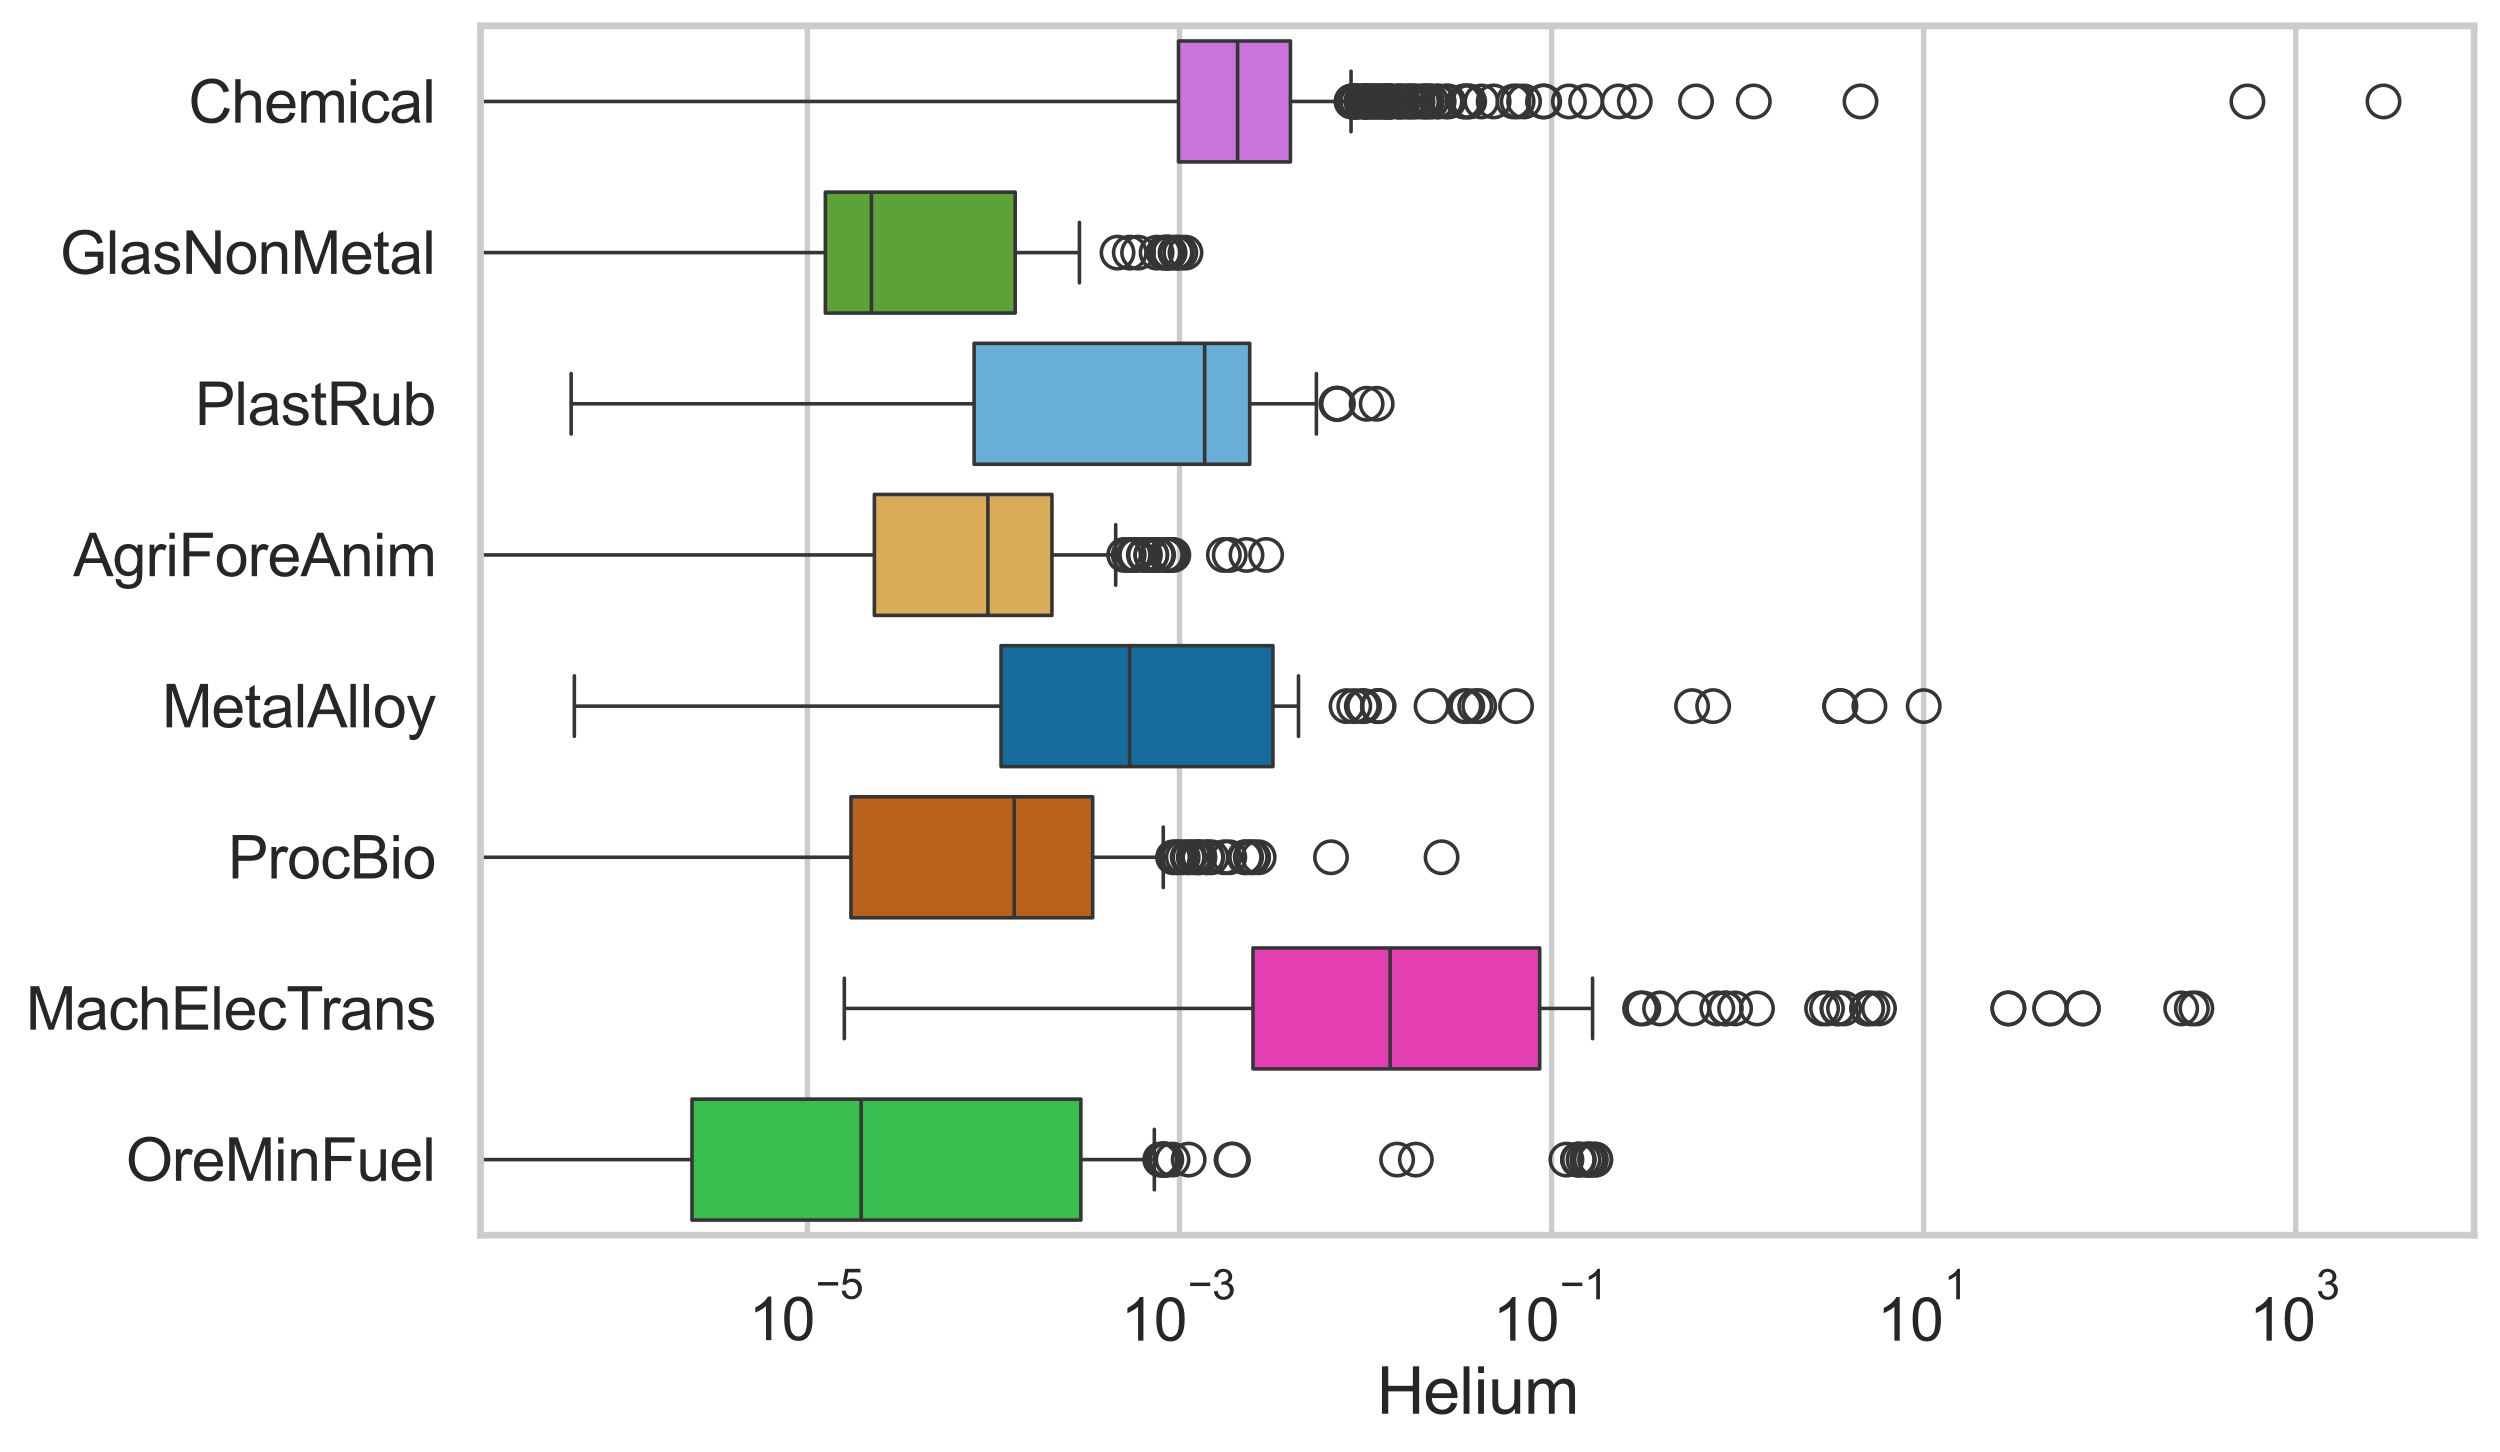 <?xml version="1.0" encoding="utf-8" standalone="no"?>
<!DOCTYPE svg PUBLIC "-//W3C//DTD SVG 1.1//EN"
  "http://www.w3.org/Graphics/SVG/1.1/DTD/svg11.dtd">
<svg xmlns:xlink="http://www.w3.org/1999/xlink" width="695.577pt" height="404.121pt" viewBox="0 0 695.577 404.121" xmlns="http://www.w3.org/2000/svg" version="1.1">
 <defs>
  <style type="text/css">*{stroke-linejoin: round; stroke-linecap: butt}</style>
 </defs>
 <g id="figure_1">
  <g id="patch_1">
   <path d="M 0 404.121 
L 695.577 404.121 
L 695.577 0 
L 0 0 
z
" style="fill: #ffffff"/>
  </g>
  <g id="axes_1">
   <g id="patch_2">
    <path d="M 133.697 343.665 
L 688.377 343.665 
L 688.377 7.2 
L 133.697 7.2 
z
" style="fill: #ffffff"/>
   </g>
   <g id="matplotlib.axis_1">
    <g id="xtick_1">
     <g id="line2d_1">
      <path d="M 224.651 343.665 
L 224.651 7.2 
" clip-path="url(#pe56155f13f)" style="fill: none; stroke: #cccccc; stroke-width: 1.5; stroke-linecap: round"/>
     </g>
     <g id="text_1">
      <!-- $\mathdefault{10^{-5}}$ -->
      <g style="fill: #262626" transform="translate(208.316 373.015) scale(0.165 -0.165)">
       <defs>
        <path id="ArialMT-31" d="M 2384 0 
L 1822 0 
L 1822 3584 
Q 1619 3391 1289 3197 
Q 959 3003 697 2906 
L 697 3450 
Q 1169 3672 1522 3987 
Q 1875 4303 2022 4600 
L 2384 4600 
L 2384 0 
z
" transform="scale(0.016)"/>
        <path id="ArialMT-30" d="M 266 2259 
Q 266 3072 433 3567 
Q 600 4063 929 4331 
Q 1259 4600 1759 4600 
Q 2128 4600 2406 4451 
Q 2684 4303 2865 4023 
Q 3047 3744 3150 3342 
Q 3253 2941 3253 2259 
Q 3253 1453 3087 958 
Q 2922 463 2592 192 
Q 2263 -78 1759 -78 
Q 1097 -78 719 397 
Q 266 969 266 2259 
z
M 844 2259 
Q 844 1131 1108 757 
Q 1372 384 1759 384 
Q 2147 384 2411 759 
Q 2675 1134 2675 2259 
Q 2675 3391 2411 3762 
Q 2147 4134 1753 4134 
Q 1366 4134 1134 3806 
Q 844 3388 844 2259 
z
" transform="scale(0.016)"/>
        <path id="ArialMT-2212" d="M 3381 1997 
L 356 1997 
L 356 2522 
L 3381 2522 
L 3381 1997 
z
" transform="scale(0.016)"/>
        <path id="ArialMT-35" d="M 266 1200 
L 856 1250 
Q 922 819 1161 601 
Q 1400 384 1738 384 
Q 2144 384 2425 690 
Q 2706 997 2706 1503 
Q 2706 1984 2436 2262 
Q 2166 2541 1728 2541 
Q 1456 2541 1237 2417 
Q 1019 2294 894 2097 
L 366 2166 
L 809 4519 
L 3088 4519 
L 3088 3981 
L 1259 3981 
L 1013 2750 
Q 1425 3038 1878 3038 
Q 2478 3038 2890 2622 
Q 3303 2206 3303 1553 
Q 3303 931 2941 478 
Q 2500 -78 1738 -78 
Q 1113 -78 717 272 
Q 322 622 266 1200 
z
" transform="scale(0.016)"/>
       </defs>
       <use xlink:href="#ArialMT-31" transform="translate(0 0.88)"/>
       <use xlink:href="#ArialMT-30" transform="translate(55.615 0.88)"/>
       <use xlink:href="#ArialMT-2212" transform="translate(112.973 70.573) scale(0.7)"/>
       <use xlink:href="#ArialMT-35" transform="translate(153.852 70.573) scale(0.7)"/>
      </g>
     </g>
    </g>
    <g id="xtick_2">
     <g id="line2d_2">
      <path d="M 328.175 343.665 
L 328.175 7.2 
" clip-path="url(#pe56155f13f)" style="fill: none; stroke: #cccccc; stroke-width: 1.5; stroke-linecap: round"/>
     </g>
     <g id="text_2">
      <!-- $\mathdefault{10^{-3}}$ -->
      <g style="fill: #262626" transform="translate(311.84 373.18) scale(0.165 -0.165)">
       <defs>
        <path id="ArialMT-33" d="M 269 1209 
L 831 1284 
Q 928 806 1161 595 
Q 1394 384 1728 384 
Q 2125 384 2398 659 
Q 2672 934 2672 1341 
Q 2672 1728 2419 1979 
Q 2166 2231 1775 2231 
Q 1616 2231 1378 2169 
L 1441 2663 
Q 1497 2656 1531 2656 
Q 1891 2656 2178 2843 
Q 2466 3031 2466 3422 
Q 2466 3731 2256 3934 
Q 2047 4138 1716 4138 
Q 1388 4138 1169 3931 
Q 950 3725 888 3313 
L 325 3413 
Q 428 3978 793 4289 
Q 1159 4600 1703 4600 
Q 2078 4600 2393 4439 
Q 2709 4278 2876 4000 
Q 3044 3722 3044 3409 
Q 3044 3113 2884 2869 
Q 2725 2625 2413 2481 
Q 2819 2388 3044 2092 
Q 3269 1797 3269 1353 
Q 3269 753 2831 336 
Q 2394 -81 1725 -81 
Q 1122 -81 723 278 
Q 325 638 269 1209 
z
" transform="scale(0.016)"/>
       </defs>
       <use xlink:href="#ArialMT-31" transform="translate(0 0.994)"/>
       <use xlink:href="#ArialMT-30" transform="translate(55.615 0.994)"/>
       <use xlink:href="#ArialMT-2212" transform="translate(112.973 70.688) scale(0.7)"/>
       <use xlink:href="#ArialMT-33" transform="translate(153.852 70.688) scale(0.7)"/>
      </g>
     </g>
    </g>
    <g id="xtick_3">
     <g id="line2d_3">
      <path d="M 431.699 343.665 
L 431.699 7.2 
" clip-path="url(#pe56155f13f)" style="fill: none; stroke: #cccccc; stroke-width: 1.5; stroke-linecap: round"/>
     </g>
     <g id="text_3">
      <!-- $\mathdefault{10^{-1}}$ -->
      <g style="fill: #262626" transform="translate(415.364 373.18) scale(0.165 -0.165)">
       <use xlink:href="#ArialMT-31" transform="translate(0 0.994)"/>
       <use xlink:href="#ArialMT-30" transform="translate(55.615 0.994)"/>
       <use xlink:href="#ArialMT-2212" transform="translate(112.973 70.688) scale(0.7)"/>
       <use xlink:href="#ArialMT-31" transform="translate(153.852 70.688) scale(0.7)"/>
      </g>
     </g>
    </g>
    <g id="xtick_4">
     <g id="line2d_4">
      <path d="M 535.223 343.665 
L 535.223 7.2 
" clip-path="url(#pe56155f13f)" style="fill: none; stroke: #cccccc; stroke-width: 1.5; stroke-linecap: round"/>
     </g>
     <g id="text_4">
      <!-- $\mathdefault{10^{1}}$ -->
      <g style="fill: #262626" transform="translate(522.271 373.18) scale(0.165 -0.165)">
       <use xlink:href="#ArialMT-31" transform="translate(0 0.994)"/>
       <use xlink:href="#ArialMT-30" transform="translate(55.615 0.994)"/>
       <use xlink:href="#ArialMT-31" transform="translate(112.973 70.688) scale(0.7)"/>
      </g>
     </g>
    </g>
    <g id="xtick_5">
     <g id="line2d_5">
      <path d="M 638.747 343.665 
L 638.747 7.2 
" clip-path="url(#pe56155f13f)" style="fill: none; stroke: #cccccc; stroke-width: 1.5; stroke-linecap: round"/>
     </g>
     <g id="text_5">
      <!-- $\mathdefault{10^{3}}$ -->
      <g style="fill: #262626" transform="translate(625.795 373.18) scale(0.165 -0.165)">
       <use xlink:href="#ArialMT-31" transform="translate(0 0.994)"/>
       <use xlink:href="#ArialMT-30" transform="translate(55.615 0.994)"/>
       <use xlink:href="#ArialMT-33" transform="translate(112.973 70.688) scale(0.7)"/>
      </g>
     </g>
    </g>
    <g id="text_6">
     <!-- Helium -->
     <g style="fill: #262626" transform="translate(383.031 393.344) scale(0.18 -0.18)">
      <defs>
       <path id="ArialMT-48" d="M 513 0 
L 513 4581 
L 1119 4581 
L 1119 2700 
L 3500 2700 
L 3500 4581 
L 4106 4581 
L 4106 0 
L 3500 0 
L 3500 2159 
L 1119 2159 
L 1119 0 
L 513 0 
z
" transform="scale(0.016)"/>
       <path id="ArialMT-65" d="M 2694 1069 
L 3275 997 
Q 3138 488 2766 206 
Q 2394 -75 1816 -75 
Q 1088 -75 661 373 
Q 234 822 234 1631 
Q 234 2469 665 2931 
Q 1097 3394 1784 3394 
Q 2450 3394 2872 2941 
Q 3294 2488 3294 1666 
Q 3294 1616 3291 1516 
L 816 1516 
Q 847 969 1125 678 
Q 1403 388 1819 388 
Q 2128 388 2347 550 
Q 2566 713 2694 1069 
z
M 847 1978 
L 2700 1978 
Q 2663 2397 2488 2606 
Q 2219 2931 1791 2931 
Q 1403 2931 1139 2672 
Q 875 2413 847 1978 
z
" transform="scale(0.016)"/>
       <path id="ArialMT-6c" d="M 409 0 
L 409 4581 
L 972 4581 
L 972 0 
L 409 0 
z
" transform="scale(0.016)"/>
       <path id="ArialMT-69" d="M 425 3934 
L 425 4581 
L 988 4581 
L 988 3934 
L 425 3934 
z
M 425 0 
L 425 3319 
L 988 3319 
L 988 0 
L 425 0 
z
" transform="scale(0.016)"/>
       <path id="ArialMT-75" d="M 2597 0 
L 2597 488 
Q 2209 -75 1544 -75 
Q 1250 -75 995 37 
Q 741 150 617 320 
Q 494 491 444 738 
Q 409 903 409 1263 
L 409 3319 
L 972 3319 
L 972 1478 
Q 972 1038 1006 884 
Q 1059 663 1231 536 
Q 1403 409 1656 409 
Q 1909 409 2131 539 
Q 2353 669 2445 892 
Q 2538 1116 2538 1541 
L 2538 3319 
L 3100 3319 
L 3100 0 
L 2597 0 
z
" transform="scale(0.016)"/>
       <path id="ArialMT-6d" d="M 422 0 
L 422 3319 
L 925 3319 
L 925 2853 
Q 1081 3097 1340 3245 
Q 1600 3394 1931 3394 
Q 2300 3394 2536 3241 
Q 2772 3088 2869 2813 
Q 3263 3394 3894 3394 
Q 4388 3394 4653 3120 
Q 4919 2847 4919 2278 
L 4919 0 
L 4359 0 
L 4359 2091 
Q 4359 2428 4304 2576 
Q 4250 2725 4106 2815 
Q 3963 2906 3769 2906 
Q 3419 2906 3187 2673 
Q 2956 2441 2956 1928 
L 2956 0 
L 2394 0 
L 2394 2156 
Q 2394 2531 2256 2718 
Q 2119 2906 1806 2906 
Q 1569 2906 1367 2781 
Q 1166 2656 1075 2415 
Q 984 2175 984 1722 
L 984 0 
L 422 0 
z
" transform="scale(0.016)"/>
      </defs>
      <use xlink:href="#ArialMT-48"/>
      <use xlink:href="#ArialMT-65" transform="translate(72.217 0)"/>
      <use xlink:href="#ArialMT-6c" transform="translate(127.832 0)"/>
      <use xlink:href="#ArialMT-69" transform="translate(150.049 0)"/>
      <use xlink:href="#ArialMT-75" transform="translate(172.266 0)"/>
      <use xlink:href="#ArialMT-6d" transform="translate(227.881 0)"/>
     </g>
    </g>
   </g>
   <g id="matplotlib.axis_2">
    <g id="ytick_1">
     <g id="text_7">
      <!-- Chemical -->
      <g style="fill: #262626" transform="translate(52.428 34.134) scale(0.165 -0.165)">
       <defs>
        <path id="ArialMT-43" d="M 3763 1606 
L 4369 1453 
Q 4178 706 3683 314 
Q 3188 -78 2472 -78 
Q 1731 -78 1267 223 
Q 803 525 561 1097 
Q 319 1669 319 2325 
Q 319 3041 592 3573 
Q 866 4106 1370 4382 
Q 1875 4659 2481 4659 
Q 3169 4659 3637 4309 
Q 4106 3959 4291 3325 
L 3694 3184 
Q 3534 3684 3231 3912 
Q 2928 4141 2469 4141 
Q 1941 4141 1586 3887 
Q 1231 3634 1087 3207 
Q 944 2781 944 2328 
Q 944 1744 1114 1308 
Q 1284 872 1643 656 
Q 2003 441 2422 441 
Q 2931 441 3284 734 
Q 3638 1028 3763 1606 
z
" transform="scale(0.016)"/>
        <path id="ArialMT-68" d="M 422 0 
L 422 4581 
L 984 4581 
L 984 2938 
Q 1378 3394 1978 3394 
Q 2347 3394 2619 3248 
Q 2891 3103 3008 2847 
Q 3125 2591 3125 2103 
L 3125 0 
L 2563 0 
L 2563 2103 
Q 2563 2525 2380 2717 
Q 2197 2909 1863 2909 
Q 1613 2909 1392 2779 
Q 1172 2650 1078 2428 
Q 984 2206 984 1816 
L 984 0 
L 422 0 
z
" transform="scale(0.016)"/>
        <path id="ArialMT-63" d="M 2588 1216 
L 3141 1144 
Q 3050 572 2676 248 
Q 2303 -75 1759 -75 
Q 1078 -75 664 370 
Q 250 816 250 1647 
Q 250 2184 428 2587 
Q 606 2991 970 3192 
Q 1334 3394 1763 3394 
Q 2303 3394 2647 3120 
Q 2991 2847 3088 2344 
L 2541 2259 
Q 2463 2594 2264 2762 
Q 2066 2931 1784 2931 
Q 1359 2931 1093 2626 
Q 828 2322 828 1663 
Q 828 994 1084 691 
Q 1341 388 1753 388 
Q 2084 388 2306 591 
Q 2528 794 2588 1216 
z
" transform="scale(0.016)"/>
        <path id="ArialMT-61" d="M 2588 409 
Q 2275 144 1986 34 
Q 1697 -75 1366 -75 
Q 819 -75 525 192 
Q 231 459 231 875 
Q 231 1119 342 1320 
Q 453 1522 633 1644 
Q 813 1766 1038 1828 
Q 1203 1872 1538 1913 
Q 2219 1994 2541 2106 
Q 2544 2222 2544 2253 
Q 2544 2597 2384 2738 
Q 2169 2928 1744 2928 
Q 1347 2928 1158 2789 
Q 969 2650 878 2297 
L 328 2372 
Q 403 2725 575 2942 
Q 747 3159 1072 3276 
Q 1397 3394 1825 3394 
Q 2250 3394 2515 3294 
Q 2781 3194 2906 3042 
Q 3031 2891 3081 2659 
Q 3109 2516 3109 2141 
L 3109 1391 
Q 3109 606 3145 398 
Q 3181 191 3288 0 
L 2700 0 
Q 2613 175 2588 409 
z
M 2541 1666 
Q 2234 1541 1622 1453 
Q 1275 1403 1131 1340 
Q 988 1278 909 1158 
Q 831 1038 831 891 
Q 831 666 1001 516 
Q 1172 366 1500 366 
Q 1825 366 2078 508 
Q 2331 650 2450 897 
Q 2541 1088 2541 1459 
L 2541 1666 
z
" transform="scale(0.016)"/>
       </defs>
       <use xlink:href="#ArialMT-43"/>
       <use xlink:href="#ArialMT-68" transform="translate(72.217 0)"/>
       <use xlink:href="#ArialMT-65" transform="translate(127.832 0)"/>
       <use xlink:href="#ArialMT-6d" transform="translate(183.447 0)"/>
       <use xlink:href="#ArialMT-69" transform="translate(266.748 0)"/>
       <use xlink:href="#ArialMT-63" transform="translate(288.965 0)"/>
       <use xlink:href="#ArialMT-61" transform="translate(338.965 0)"/>
       <use xlink:href="#ArialMT-6c" transform="translate(394.58 0)"/>
      </g>
     </g>
    </g>
    <g id="ytick_2">
     <g id="text_8">
      <!-- GlasNonMetal -->
      <g style="fill: #262626" transform="translate(16.659 76.192) scale(0.165 -0.165)">
       <defs>
        <path id="ArialMT-47" d="M 2638 1797 
L 2638 2334 
L 4578 2338 
L 4578 638 
Q 4131 281 3656 101 
Q 3181 -78 2681 -78 
Q 2006 -78 1454 211 
Q 903 500 622 1047 
Q 341 1594 341 2269 
Q 341 2938 620 3517 
Q 900 4097 1425 4378 
Q 1950 4659 2634 4659 
Q 3131 4659 3532 4498 
Q 3934 4338 4162 4050 
Q 4391 3763 4509 3300 
L 3963 3150 
Q 3859 3500 3706 3700 
Q 3553 3900 3268 4020 
Q 2984 4141 2638 4141 
Q 2222 4141 1919 4014 
Q 1616 3888 1430 3681 
Q 1244 3475 1141 3228 
Q 966 2803 966 2306 
Q 966 1694 1177 1281 
Q 1388 869 1791 669 
Q 2194 469 2647 469 
Q 3041 469 3416 620 
Q 3791 772 3984 944 
L 3984 1797 
L 2638 1797 
z
" transform="scale(0.016)"/>
        <path id="ArialMT-73" d="M 197 991 
L 753 1078 
Q 800 744 1014 566 
Q 1228 388 1613 388 
Q 2000 388 2187 545 
Q 2375 703 2375 916 
Q 2375 1106 2209 1216 
Q 2094 1291 1634 1406 
Q 1016 1563 777 1677 
Q 538 1791 414 1992 
Q 291 2194 291 2438 
Q 291 2659 392 2848 
Q 494 3038 669 3163 
Q 800 3259 1026 3326 
Q 1253 3394 1513 3394 
Q 1903 3394 2198 3281 
Q 2494 3169 2634 2976 
Q 2775 2784 2828 2463 
L 2278 2388 
Q 2241 2644 2061 2787 
Q 1881 2931 1553 2931 
Q 1166 2931 1000 2803 
Q 834 2675 834 2503 
Q 834 2394 903 2306 
Q 972 2216 1119 2156 
Q 1203 2125 1616 2013 
Q 2213 1853 2448 1751 
Q 2684 1650 2818 1456 
Q 2953 1263 2953 975 
Q 2953 694 2789 445 
Q 2625 197 2315 61 
Q 2006 -75 1616 -75 
Q 969 -75 630 194 
Q 291 463 197 991 
z
" transform="scale(0.016)"/>
        <path id="ArialMT-4e" d="M 488 0 
L 488 4581 
L 1109 4581 
L 3516 984 
L 3516 4581 
L 4097 4581 
L 4097 0 
L 3475 0 
L 1069 3600 
L 1069 0 
L 488 0 
z
" transform="scale(0.016)"/>
        <path id="ArialMT-6f" d="M 213 1659 
Q 213 2581 725 3025 
Q 1153 3394 1769 3394 
Q 2453 3394 2887 2945 
Q 3322 2497 3322 1706 
Q 3322 1066 3130 698 
Q 2938 331 2570 128 
Q 2203 -75 1769 -75 
Q 1072 -75 642 372 
Q 213 819 213 1659 
z
M 791 1659 
Q 791 1022 1069 705 
Q 1347 388 1769 388 
Q 2188 388 2466 706 
Q 2744 1025 2744 1678 
Q 2744 2294 2464 2611 
Q 2184 2928 1769 2928 
Q 1347 2928 1069 2612 
Q 791 2297 791 1659 
z
" transform="scale(0.016)"/>
        <path id="ArialMT-6e" d="M 422 0 
L 422 3319 
L 928 3319 
L 928 2847 
Q 1294 3394 1984 3394 
Q 2284 3394 2536 3286 
Q 2788 3178 2913 3003 
Q 3038 2828 3088 2588 
Q 3119 2431 3119 2041 
L 3119 0 
L 2556 0 
L 2556 2019 
Q 2556 2363 2490 2533 
Q 2425 2703 2258 2804 
Q 2091 2906 1866 2906 
Q 1506 2906 1245 2678 
Q 984 2450 984 1813 
L 984 0 
L 422 0 
z
" transform="scale(0.016)"/>
        <path id="ArialMT-4d" d="M 475 0 
L 475 4581 
L 1388 4581 
L 2472 1338 
Q 2622 884 2691 659 
Q 2769 909 2934 1394 
L 4031 4581 
L 4847 4581 
L 4847 0 
L 4263 0 
L 4263 3834 
L 2931 0 
L 2384 0 
L 1059 3900 
L 1059 0 
L 475 0 
z
" transform="scale(0.016)"/>
        <path id="ArialMT-74" d="M 1650 503 
L 1731 6 
Q 1494 -44 1306 -44 
Q 1000 -44 831 53 
Q 663 150 594 308 
Q 525 466 525 972 
L 525 2881 
L 113 2881 
L 113 3319 
L 525 3319 
L 525 4141 
L 1084 4478 
L 1084 3319 
L 1650 3319 
L 1650 2881 
L 1084 2881 
L 1084 941 
Q 1084 700 1114 631 
Q 1144 563 1211 522 
Q 1278 481 1403 481 
Q 1497 481 1650 503 
z
" transform="scale(0.016)"/>
       </defs>
       <use xlink:href="#ArialMT-47"/>
       <use xlink:href="#ArialMT-6c" transform="translate(77.783 0)"/>
       <use xlink:href="#ArialMT-61" transform="translate(100 0)"/>
       <use xlink:href="#ArialMT-73" transform="translate(155.615 0)"/>
       <use xlink:href="#ArialMT-4e" transform="translate(205.615 0)"/>
       <use xlink:href="#ArialMT-6f" transform="translate(277.832 0)"/>
       <use xlink:href="#ArialMT-6e" transform="translate(333.447 0)"/>
       <use xlink:href="#ArialMT-4d" transform="translate(389.062 0)"/>
       <use xlink:href="#ArialMT-65" transform="translate(472.363 0)"/>
       <use xlink:href="#ArialMT-74" transform="translate(527.979 0)"/>
       <use xlink:href="#ArialMT-61" transform="translate(555.762 0)"/>
       <use xlink:href="#ArialMT-6c" transform="translate(611.377 0)"/>
      </g>
     </g>
    </g>
    <g id="ytick_3">
     <g id="text_9">
      <!-- PlastRub -->
      <g style="fill: #262626" transform="translate(54.248 118.25) scale(0.165 -0.165)">
       <defs>
        <path id="ArialMT-50" d="M 494 0 
L 494 4581 
L 2222 4581 
Q 2678 4581 2919 4538 
Q 3256 4481 3484 4323 
Q 3713 4166 3852 3881 
Q 3991 3597 3991 3256 
Q 3991 2672 3619 2267 
Q 3247 1863 2275 1863 
L 1100 1863 
L 1100 0 
L 494 0 
z
M 1100 2403 
L 2284 2403 
Q 2872 2403 3119 2622 
Q 3366 2841 3366 3238 
Q 3366 3525 3220 3729 
Q 3075 3934 2838 4000 
Q 2684 4041 2272 4041 
L 1100 4041 
L 1100 2403 
z
" transform="scale(0.016)"/>
        <path id="ArialMT-52" d="M 503 0 
L 503 4581 
L 2534 4581 
Q 3147 4581 3465 4457 
Q 3784 4334 3975 4021 
Q 4166 3709 4166 3331 
Q 4166 2844 3850 2509 
Q 3534 2175 2875 2084 
Q 3116 1969 3241 1856 
Q 3506 1613 3744 1247 
L 4541 0 
L 3778 0 
L 3172 953 
Q 2906 1366 2734 1584 
Q 2563 1803 2427 1890 
Q 2291 1978 2150 2013 
Q 2047 2034 1813 2034 
L 1109 2034 
L 1109 0 
L 503 0 
z
M 1109 2559 
L 2413 2559 
Q 2828 2559 3062 2645 
Q 3297 2731 3419 2920 
Q 3541 3109 3541 3331 
Q 3541 3656 3305 3865 
Q 3069 4075 2559 4075 
L 1109 4075 
L 1109 2559 
z
" transform="scale(0.016)"/>
        <path id="ArialMT-62" d="M 941 0 
L 419 0 
L 419 4581 
L 981 4581 
L 981 2947 
Q 1338 3394 1891 3394 
Q 2197 3394 2470 3270 
Q 2744 3147 2920 2923 
Q 3097 2700 3197 2384 
Q 3297 2069 3297 1709 
Q 3297 856 2875 390 
Q 2453 -75 1863 -75 
Q 1275 -75 941 416 
L 941 0 
z
M 934 1684 
Q 934 1088 1097 822 
Q 1363 388 1816 388 
Q 2184 388 2453 708 
Q 2722 1028 2722 1663 
Q 2722 2313 2464 2622 
Q 2206 2931 1841 2931 
Q 1472 2931 1203 2611 
Q 934 2291 934 1684 
z
" transform="scale(0.016)"/>
       </defs>
       <use xlink:href="#ArialMT-50"/>
       <use xlink:href="#ArialMT-6c" transform="translate(66.699 0)"/>
       <use xlink:href="#ArialMT-61" transform="translate(88.916 0)"/>
       <use xlink:href="#ArialMT-73" transform="translate(144.531 0)"/>
       <use xlink:href="#ArialMT-74" transform="translate(194.531 0)"/>
       <use xlink:href="#ArialMT-52" transform="translate(222.314 0)"/>
       <use xlink:href="#ArialMT-75" transform="translate(294.531 0)"/>
       <use xlink:href="#ArialMT-62" transform="translate(350.146 0)"/>
      </g>
     </g>
    </g>
    <g id="ytick_4">
     <g id="text_10">
      <!-- AgriForeAnim -->
      <g style="fill: #262626" transform="translate(20.341 160.308) scale(0.165 -0.165)">
       <defs>
        <path id="ArialMT-41" d="M -9 0 
L 1750 4581 
L 2403 4581 
L 4278 0 
L 3588 0 
L 3053 1388 
L 1138 1388 
L 634 0 
L -9 0 
z
M 1313 1881 
L 2866 1881 
L 2388 3150 
Q 2169 3728 2063 4100 
Q 1975 3659 1816 3225 
L 1313 1881 
z
" transform="scale(0.016)"/>
        <path id="ArialMT-67" d="M 319 -275 
L 866 -356 
Q 900 -609 1056 -725 
Q 1266 -881 1628 -881 
Q 2019 -881 2231 -725 
Q 2444 -569 2519 -288 
Q 2563 -116 2559 434 
Q 2191 0 1641 0 
Q 956 0 581 494 
Q 206 988 206 1678 
Q 206 2153 378 2554 
Q 550 2956 876 3175 
Q 1203 3394 1644 3394 
Q 2231 3394 2613 2919 
L 2613 3319 
L 3131 3319 
L 3131 450 
Q 3131 -325 2973 -648 
Q 2816 -972 2473 -1159 
Q 2131 -1347 1631 -1347 
Q 1038 -1347 672 -1080 
Q 306 -813 319 -275 
z
M 784 1719 
Q 784 1066 1043 766 
Q 1303 466 1694 466 
Q 2081 466 2343 764 
Q 2606 1063 2606 1700 
Q 2606 2309 2336 2618 
Q 2066 2928 1684 2928 
Q 1309 2928 1046 2623 
Q 784 2319 784 1719 
z
" transform="scale(0.016)"/>
        <path id="ArialMT-72" d="M 416 0 
L 416 3319 
L 922 3319 
L 922 2816 
Q 1116 3169 1280 3281 
Q 1444 3394 1641 3394 
Q 1925 3394 2219 3213 
L 2025 2691 
Q 1819 2813 1613 2813 
Q 1428 2813 1281 2702 
Q 1134 2591 1072 2394 
Q 978 2094 978 1738 
L 978 0 
L 416 0 
z
" transform="scale(0.016)"/>
        <path id="ArialMT-46" d="M 525 0 
L 525 4581 
L 3616 4581 
L 3616 4041 
L 1131 4041 
L 1131 2622 
L 3281 2622 
L 3281 2081 
L 1131 2081 
L 1131 0 
L 525 0 
z
" transform="scale(0.016)"/>
       </defs>
       <use xlink:href="#ArialMT-41"/>
       <use xlink:href="#ArialMT-67" transform="translate(66.699 0)"/>
       <use xlink:href="#ArialMT-72" transform="translate(122.314 0)"/>
       <use xlink:href="#ArialMT-69" transform="translate(155.615 0)"/>
       <use xlink:href="#ArialMT-46" transform="translate(177.832 0)"/>
       <use xlink:href="#ArialMT-6f" transform="translate(238.916 0)"/>
       <use xlink:href="#ArialMT-72" transform="translate(294.531 0)"/>
       <use xlink:href="#ArialMT-65" transform="translate(327.832 0)"/>
       <use xlink:href="#ArialMT-41" transform="translate(383.447 0)"/>
       <use xlink:href="#ArialMT-6e" transform="translate(450.146 0)"/>
       <use xlink:href="#ArialMT-69" transform="translate(505.762 0)"/>
       <use xlink:href="#ArialMT-6d" transform="translate(527.979 0)"/>
      </g>
     </g>
    </g>
    <g id="ytick_5">
     <g id="text_11">
      <!-- MetalAlloy -->
      <g style="fill: #262626" transform="translate(45.088 202.366) scale(0.165 -0.165)">
       <defs>
        <path id="ArialMT-79" d="M 397 -1278 
L 334 -750 
Q 519 -800 656 -800 
Q 844 -800 956 -737 
Q 1069 -675 1141 -563 
Q 1194 -478 1313 -144 
Q 1328 -97 1363 -6 
L 103 3319 
L 709 3319 
L 1400 1397 
Q 1534 1031 1641 628 
Q 1738 1016 1872 1384 
L 2581 3319 
L 3144 3319 
L 1881 -56 
Q 1678 -603 1566 -809 
Q 1416 -1088 1222 -1217 
Q 1028 -1347 759 -1347 
Q 597 -1347 397 -1278 
z
" transform="scale(0.016)"/>
       </defs>
       <use xlink:href="#ArialMT-4d"/>
       <use xlink:href="#ArialMT-65" transform="translate(83.301 0)"/>
       <use xlink:href="#ArialMT-74" transform="translate(138.916 0)"/>
       <use xlink:href="#ArialMT-61" transform="translate(166.699 0)"/>
       <use xlink:href="#ArialMT-6c" transform="translate(222.314 0)"/>
       <use xlink:href="#ArialMT-41" transform="translate(244.531 0)"/>
       <use xlink:href="#ArialMT-6c" transform="translate(311.23 0)"/>
       <use xlink:href="#ArialMT-6c" transform="translate(333.447 0)"/>
       <use xlink:href="#ArialMT-6f" transform="translate(355.664 0)"/>
       <use xlink:href="#ArialMT-79" transform="translate(411.279 0)"/>
      </g>
     </g>
    </g>
    <g id="ytick_6">
     <g id="text_12">
      <!-- ProcBio -->
      <g style="fill: #262626" transform="translate(63.424 244.425) scale(0.165 -0.165)">
       <defs>
        <path id="ArialMT-42" d="M 469 0 
L 469 4581 
L 2188 4581 
Q 2713 4581 3030 4442 
Q 3347 4303 3526 4014 
Q 3706 3725 3706 3409 
Q 3706 3116 3547 2856 
Q 3388 2597 3066 2438 
Q 3481 2316 3704 2022 
Q 3928 1728 3928 1328 
Q 3928 1006 3792 729 
Q 3656 453 3456 303 
Q 3256 153 2954 76 
Q 2653 0 2216 0 
L 469 0 
z
M 1075 2656 
L 2066 2656 
Q 2469 2656 2644 2709 
Q 2875 2778 2992 2937 
Q 3109 3097 3109 3338 
Q 3109 3566 3000 3739 
Q 2891 3913 2687 3977 
Q 2484 4041 1991 4041 
L 1075 4041 
L 1075 2656 
z
M 1075 541 
L 2216 541 
Q 2509 541 2628 563 
Q 2838 600 2978 687 
Q 3119 775 3209 942 
Q 3300 1109 3300 1328 
Q 3300 1584 3169 1773 
Q 3038 1963 2805 2039 
Q 2572 2116 2134 2116 
L 1075 2116 
L 1075 541 
z
" transform="scale(0.016)"/>
       </defs>
       <use xlink:href="#ArialMT-50"/>
       <use xlink:href="#ArialMT-72" transform="translate(66.699 0)"/>
       <use xlink:href="#ArialMT-6f" transform="translate(100 0)"/>
       <use xlink:href="#ArialMT-63" transform="translate(155.615 0)"/>
       <use xlink:href="#ArialMT-42" transform="translate(205.615 0)"/>
       <use xlink:href="#ArialMT-69" transform="translate(272.314 0)"/>
       <use xlink:href="#ArialMT-6f" transform="translate(294.531 0)"/>
      </g>
     </g>
    </g>
    <g id="ytick_7">
     <g id="text_13">
      <!-- MachElecTrans -->
      <g style="fill: #262626" transform="translate(7.2 286.483) scale(0.165 -0.165)">
       <defs>
        <path id="ArialMT-45" d="M 506 0 
L 506 4581 
L 3819 4581 
L 3819 4041 
L 1113 4041 
L 1113 2638 
L 3647 2638 
L 3647 2100 
L 1113 2100 
L 1113 541 
L 3925 541 
L 3925 0 
L 506 0 
z
" transform="scale(0.016)"/>
        <path id="ArialMT-54" d="M 1659 0 
L 1659 4041 
L 150 4041 
L 150 4581 
L 3781 4581 
L 3781 4041 
L 2266 4041 
L 2266 0 
L 1659 0 
z
" transform="scale(0.016)"/>
       </defs>
       <use xlink:href="#ArialMT-4d"/>
       <use xlink:href="#ArialMT-61" transform="translate(83.301 0)"/>
       <use xlink:href="#ArialMT-63" transform="translate(138.916 0)"/>
       <use xlink:href="#ArialMT-68" transform="translate(188.916 0)"/>
       <use xlink:href="#ArialMT-45" transform="translate(244.531 0)"/>
       <use xlink:href="#ArialMT-6c" transform="translate(311.23 0)"/>
       <use xlink:href="#ArialMT-65" transform="translate(333.447 0)"/>
       <use xlink:href="#ArialMT-63" transform="translate(389.062 0)"/>
       <use xlink:href="#ArialMT-54" transform="translate(439.062 0)"/>
       <use xlink:href="#ArialMT-72" transform="translate(496.396 0)"/>
       <use xlink:href="#ArialMT-61" transform="translate(529.697 0)"/>
       <use xlink:href="#ArialMT-6e" transform="translate(585.312 0)"/>
       <use xlink:href="#ArialMT-73" transform="translate(640.928 0)"/>
      </g>
     </g>
    </g>
    <g id="ytick_8">
     <g id="text_14">
      <!-- OreMinFuel -->
      <g style="fill: #262626" transform="translate(35.013 328.541) scale(0.165 -0.165)">
       <defs>
        <path id="ArialMT-4f" d="M 309 2231 
Q 309 3372 921 4017 
Q 1534 4663 2503 4663 
Q 3138 4663 3647 4359 
Q 4156 4056 4423 3514 
Q 4691 2972 4691 2284 
Q 4691 1588 4409 1038 
Q 4128 488 3612 205 
Q 3097 -78 2500 -78 
Q 1853 -78 1343 234 
Q 834 547 571 1087 
Q 309 1628 309 2231 
z
M 934 2222 
Q 934 1394 1379 917 
Q 1825 441 2497 441 
Q 3181 441 3623 922 
Q 4066 1403 4066 2288 
Q 4066 2847 3877 3264 
Q 3688 3681 3323 3911 
Q 2959 4141 2506 4141 
Q 1863 4141 1398 3698 
Q 934 3256 934 2222 
z
" transform="scale(0.016)"/>
       </defs>
       <use xlink:href="#ArialMT-4f"/>
       <use xlink:href="#ArialMT-72" transform="translate(77.783 0)"/>
       <use xlink:href="#ArialMT-65" transform="translate(111.084 0)"/>
       <use xlink:href="#ArialMT-4d" transform="translate(166.699 0)"/>
       <use xlink:href="#ArialMT-69" transform="translate(250 0)"/>
       <use xlink:href="#ArialMT-6e" transform="translate(272.217 0)"/>
       <use xlink:href="#ArialMT-46" transform="translate(327.832 0)"/>
       <use xlink:href="#ArialMT-75" transform="translate(388.916 0)"/>
       <use xlink:href="#ArialMT-65" transform="translate(444.531 0)"/>
       <use xlink:href="#ArialMT-6c" transform="translate(500.146 0)"/>
      </g>
     </g>
    </g>
   </g>
   <g id="patch_3">
    <path d="M 327.9 11.406 
L 327.9 45.052 
L 359.035 45.052 
L 359.035 11.406 
L 327.9 11.406 
z
" clip-path="url(#pe56155f13f)" style="fill: #ca74db; stroke: #353535; stroke-linejoin: miter"/>
   </g>
   <g id="line2d_6">
    <path d="M 327.9 28.229 
L -1 28.229 
" clip-path="url(#pe56155f13f)" style="fill: none; stroke: #353535"/>
   </g>
   <g id="line2d_7">
    <path d="M 359.035 28.229 
L 375.901 28.229 
" clip-path="url(#pe56155f13f)" style="fill: none; stroke: #353535"/>
   </g>
   <g id="line2d_8">
    <path clip-path="url(#pe56155f13f)" style="fill: none; stroke: #353535; stroke-linecap: round"/>
   </g>
   <g id="line2d_9">
    <path d="M 375.901 19.817 
L 375.901 36.641 
" clip-path="url(#pe56155f13f)" style="fill: none; stroke: #353535; stroke-linecap: round"/>
   </g>
   <g id="line2d_10">
    <defs>
     <path id="mbc48da6cd8" d="M 0 4.5 
C 1.193 4.5 2.338 4.026 3.182 3.182 
C 4.026 2.338 4.5 1.193 4.5 0 
C 4.5 -1.193 4.026 -2.338 3.182 -3.182 
C 2.338 -4.026 1.193 -4.5 0 -4.5 
C -1.193 -4.5 -2.338 -4.026 -3.182 -3.182 
C -4.026 -2.338 -4.5 -1.193 -4.5 0 
C -4.5 1.193 -4.026 2.338 -3.182 3.182 
C -2.338 4.026 -1.193 4.5 0 4.5 
z
" style="stroke: #353535"/>
    </defs>
    <g clip-path="url(#pe56155f13f)">
     <use xlink:href="#mbc48da6cd8" x="377.496" y="28.229" style="fill-opacity: 0; stroke: #353535"/>
     <use xlink:href="#mbc48da6cd8" x="389.214" y="28.229" style="fill-opacity: 0; stroke: #353535"/>
     <use xlink:href="#mbc48da6cd8" x="380.747" y="28.229" style="fill-opacity: 0; stroke: #353535"/>
     <use xlink:href="#mbc48da6cd8" x="436.517" y="28.229" style="fill-opacity: 0; stroke: #353535"/>
     <use xlink:href="#mbc48da6cd8" x="386.507" y="28.229" style="fill-opacity: 0; stroke: #353535"/>
     <use xlink:href="#mbc48da6cd8" x="379.467" y="28.229" style="fill-opacity: 0; stroke: #353535"/>
     <use xlink:href="#mbc48da6cd8" x="390.138" y="28.229" style="fill-opacity: 0; stroke: #353535"/>
     <use xlink:href="#mbc48da6cd8" x="377.496" y="28.229" style="fill-opacity: 0; stroke: #353535"/>
     <use xlink:href="#mbc48da6cd8" x="377.36" y="28.229" style="fill-opacity: 0; stroke: #353535"/>
     <use xlink:href="#mbc48da6cd8" x="379.97" y="28.229" style="fill-opacity: 0; stroke: #353535"/>
     <use xlink:href="#mbc48da6cd8" x="380.961" y="28.229" style="fill-opacity: 0; stroke: #353535"/>
     <use xlink:href="#mbc48da6cd8" x="377.496" y="28.229" style="fill-opacity: 0; stroke: #353535"/>
     <use xlink:href="#mbc48da6cd8" x="385.594" y="28.229" style="fill-opacity: 0; stroke: #353535"/>
     <use xlink:href="#mbc48da6cd8" x="376.067" y="28.229" style="fill-opacity: 0; stroke: #353535"/>
     <use xlink:href="#mbc48da6cd8" x="407.284" y="28.229" style="fill-opacity: 0; stroke: #353535"/>
     <use xlink:href="#mbc48da6cd8" x="392.467" y="28.229" style="fill-opacity: 0; stroke: #353535"/>
     <use xlink:href="#mbc48da6cd8" x="382.134" y="28.229" style="fill-opacity: 0; stroke: #353535"/>
     <use xlink:href="#mbc48da6cd8" x="385.848" y="28.229" style="fill-opacity: 0; stroke: #353535"/>
     <use xlink:href="#mbc48da6cd8" x="385.666" y="28.229" style="fill-opacity: 0; stroke: #353535"/>
     <use xlink:href="#mbc48da6cd8" x="390.361" y="28.229" style="fill-opacity: 0; stroke: #353535"/>
     <use xlink:href="#mbc48da6cd8" x="383.932" y="28.229" style="fill-opacity: 0; stroke: #353535"/>
     <use xlink:href="#mbc48da6cd8" x="422.251" y="28.229" style="fill-opacity: 0; stroke: #353535"/>
     <use xlink:href="#mbc48da6cd8" x="379.772" y="28.229" style="fill-opacity: 0; stroke: #353535"/>
     <use xlink:href="#mbc48da6cd8" x="450.351" y="28.229" style="fill-opacity: 0; stroke: #353535"/>
     <use xlink:href="#mbc48da6cd8" x="402.994" y="28.229" style="fill-opacity: 0; stroke: #353535"/>
     <use xlink:href="#mbc48da6cd8" x="384.542" y="28.229" style="fill-opacity: 0; stroke: #353535"/>
     <use xlink:href="#mbc48da6cd8" x="391.615" y="28.229" style="fill-opacity: 0; stroke: #353535"/>
     <use xlink:href="#mbc48da6cd8" x="398.236" y="28.229" style="fill-opacity: 0; stroke: #353535"/>
     <use xlink:href="#mbc48da6cd8" x="378.727" y="28.229" style="fill-opacity: 0; stroke: #353535"/>
     <use xlink:href="#mbc48da6cd8" x="395.65" y="28.229" style="fill-opacity: 0; stroke: #353535"/>
     <use xlink:href="#mbc48da6cd8" x="396.156" y="28.229" style="fill-opacity: 0; stroke: #353535"/>
     <use xlink:href="#mbc48da6cd8" x="384.595" y="28.229" style="fill-opacity: 0; stroke: #353535"/>
     <use xlink:href="#mbc48da6cd8" x="382.347" y="28.229" style="fill-opacity: 0; stroke: #353535"/>
     <use xlink:href="#mbc48da6cd8" x="379.657" y="28.229" style="fill-opacity: 0; stroke: #353535"/>
     <use xlink:href="#mbc48da6cd8" x="386.652" y="28.229" style="fill-opacity: 0; stroke: #353535"/>
     <use xlink:href="#mbc48da6cd8" x="383.238" y="28.229" style="fill-opacity: 0; stroke: #353535"/>
     <use xlink:href="#mbc48da6cd8" x="402.204" y="28.229" style="fill-opacity: 0; stroke: #353535"/>
     <use xlink:href="#mbc48da6cd8" x="412.173" y="28.229" style="fill-opacity: 0; stroke: #353535"/>
     <use xlink:href="#mbc48da6cd8" x="393.227" y="28.229" style="fill-opacity: 0; stroke: #353535"/>
     <use xlink:href="#mbc48da6cd8" x="386.764" y="28.229" style="fill-opacity: 0; stroke: #353535"/>
     <use xlink:href="#mbc48da6cd8" x="408.576" y="28.229" style="fill-opacity: 0; stroke: #353535"/>
     <use xlink:href="#mbc48da6cd8" x="376.644" y="28.229" style="fill-opacity: 0; stroke: #353535"/>
     <use xlink:href="#mbc48da6cd8" x="625.296" y="28.229" style="fill-opacity: 0; stroke: #353535"/>
     <use xlink:href="#mbc48da6cd8" x="385.845" y="28.229" style="fill-opacity: 0; stroke: #353535"/>
     <use xlink:href="#mbc48da6cd8" x="471.891" y="28.229" style="fill-opacity: 0; stroke: #353535"/>
     <use xlink:href="#mbc48da6cd8" x="379.439" y="28.229" style="fill-opacity: 0; stroke: #353535"/>
     <use xlink:href="#mbc48da6cd8" x="400.285" y="28.229" style="fill-opacity: 0; stroke: #353535"/>
     <use xlink:href="#mbc48da6cd8" x="398.041" y="28.229" style="fill-opacity: 0; stroke: #353535"/>
     <use xlink:href="#mbc48da6cd8" x="663.164" y="28.229" style="fill-opacity: 0; stroke: #353535"/>
     <use xlink:href="#mbc48da6cd8" x="381.634" y="28.229" style="fill-opacity: 0; stroke: #353535"/>
     <use xlink:href="#mbc48da6cd8" x="421.096" y="28.229" style="fill-opacity: 0; stroke: #353535"/>
     <use xlink:href="#mbc48da6cd8" x="376.499" y="28.229" style="fill-opacity: 0; stroke: #353535"/>
     <use xlink:href="#mbc48da6cd8" x="399.862" y="28.229" style="fill-opacity: 0; stroke: #353535"/>
     <use xlink:href="#mbc48da6cd8" x="394.403" y="28.229" style="fill-opacity: 0; stroke: #353535"/>
     <use xlink:href="#mbc48da6cd8" x="388.88" y="28.229" style="fill-opacity: 0; stroke: #353535"/>
     <use xlink:href="#mbc48da6cd8" x="393.225" y="28.229" style="fill-opacity: 0; stroke: #353535"/>
     <use xlink:href="#mbc48da6cd8" x="377.496" y="28.229" style="fill-opacity: 0; stroke: #353535"/>
     <use xlink:href="#mbc48da6cd8" x="517.642" y="28.229" style="fill-opacity: 0; stroke: #353535"/>
     <use xlink:href="#mbc48da6cd8" x="487.972" y="28.229" style="fill-opacity: 0; stroke: #353535"/>
     <use xlink:href="#mbc48da6cd8" x="454.85" y="28.229" style="fill-opacity: 0; stroke: #353535"/>
     <use xlink:href="#mbc48da6cd8" x="380.016" y="28.229" style="fill-opacity: 0; stroke: #353535"/>
     <use xlink:href="#mbc48da6cd8" x="382.514" y="28.229" style="fill-opacity: 0; stroke: #353535"/>
     <use xlink:href="#mbc48da6cd8" x="391.786" y="28.229" style="fill-opacity: 0; stroke: #353535"/>
     <use xlink:href="#mbc48da6cd8" x="385.27" y="28.229" style="fill-opacity: 0; stroke: #353535"/>
     <use xlink:href="#mbc48da6cd8" x="408.774" y="28.229" style="fill-opacity: 0; stroke: #353535"/>
     <use xlink:href="#mbc48da6cd8" x="387.204" y="28.229" style="fill-opacity: 0; stroke: #353535"/>
     <use xlink:href="#mbc48da6cd8" x="415.583" y="28.229" style="fill-opacity: 0; stroke: #353535"/>
     <use xlink:href="#mbc48da6cd8" x="385.976" y="28.229" style="fill-opacity: 0; stroke: #353535"/>
     <use xlink:href="#mbc48da6cd8" x="376.062" y="28.229" style="fill-opacity: 0; stroke: #353535"/>
     <use xlink:href="#mbc48da6cd8" x="383.307" y="28.229" style="fill-opacity: 0; stroke: #353535"/>
     <use xlink:href="#mbc48da6cd8" x="429.303" y="28.229" style="fill-opacity: 0; stroke: #353535"/>
     <use xlink:href="#mbc48da6cd8" x="407.69" y="28.229" style="fill-opacity: 0; stroke: #353535"/>
     <use xlink:href="#mbc48da6cd8" x="386.866" y="28.229" style="fill-opacity: 0; stroke: #353535"/>
     <use xlink:href="#mbc48da6cd8" x="380.207" y="28.229" style="fill-opacity: 0; stroke: #353535"/>
     <use xlink:href="#mbc48da6cd8" x="441.306" y="28.229" style="fill-opacity: 0; stroke: #353535"/>
     <use xlink:href="#mbc48da6cd8" x="396.978" y="28.229" style="fill-opacity: 0; stroke: #353535"/>
     <use xlink:href="#mbc48da6cd8" x="429.65" y="28.229" style="fill-opacity: 0; stroke: #353535"/>
     <use xlink:href="#mbc48da6cd8" x="389.187" y="28.229" style="fill-opacity: 0; stroke: #353535"/>
     <use xlink:href="#mbc48da6cd8" x="424.041" y="28.229" style="fill-opacity: 0; stroke: #353535"/>
     <use xlink:href="#mbc48da6cd8" x="396.881" y="28.229" style="fill-opacity: 0; stroke: #353535"/>
    </g>
   </g>
   <g id="patch_4">
    <path d="M 229.64 53.464 
L 229.64 87.11 
L 282.46 87.11 
L 282.46 53.464 
L 229.64 53.464 
z
" clip-path="url(#pe56155f13f)" style="fill: #5ca236; stroke: #353535; stroke-linejoin: miter"/>
   </g>
   <g id="line2d_11">
    <path d="M 229.64 70.287 
L -1 70.287 
" clip-path="url(#pe56155f13f)" style="fill: none; stroke: #353535"/>
   </g>
   <g id="line2d_12">
    <path d="M 282.46 70.287 
L 300.33 70.287 
" clip-path="url(#pe56155f13f)" style="fill: none; stroke: #353535"/>
   </g>
   <g id="line2d_13">
    <path clip-path="url(#pe56155f13f)" style="fill: none; stroke: #353535; stroke-linecap: round"/>
   </g>
   <g id="line2d_14">
    <path d="M 300.33 61.875 
L 300.33 78.699 
" clip-path="url(#pe56155f13f)" style="fill: none; stroke: #353535; stroke-linecap: round"/>
   </g>
   <g id="line2d_15">
    <g clip-path="url(#pe56155f13f)">
     <use xlink:href="#mbc48da6cd8" x="324.79" y="70.287" style="fill-opacity: 0; stroke: #353535"/>
     <use xlink:href="#mbc48da6cd8" x="321.803" y="70.287" style="fill-opacity: 0; stroke: #353535"/>
     <use xlink:href="#mbc48da6cd8" x="324.275" y="70.287" style="fill-opacity: 0; stroke: #353535"/>
     <use xlink:href="#mbc48da6cd8" x="325.158" y="70.287" style="fill-opacity: 0; stroke: #353535"/>
     <use xlink:href="#mbc48da6cd8" x="329.844" y="70.287" style="fill-opacity: 0; stroke: #353535"/>
     <use xlink:href="#mbc48da6cd8" x="310.932" y="70.287" style="fill-opacity: 0; stroke: #353535"/>
     <use xlink:href="#mbc48da6cd8" x="327.079" y="70.287" style="fill-opacity: 0; stroke: #353535"/>
     <use xlink:href="#mbc48da6cd8" x="323.77" y="70.287" style="fill-opacity: 0; stroke: #353535"/>
     <use xlink:href="#mbc48da6cd8" x="327.46" y="70.287" style="fill-opacity: 0; stroke: #353535"/>
     <use xlink:href="#mbc48da6cd8" x="328.403" y="70.287" style="fill-opacity: 0; stroke: #353535"/>
     <use xlink:href="#mbc48da6cd8" x="314.336" y="70.287" style="fill-opacity: 0; stroke: #353535"/>
     <use xlink:href="#mbc48da6cd8" x="316.644" y="70.287" style="fill-opacity: 0; stroke: #353535"/>
     <use xlink:href="#mbc48da6cd8" x="325.428" y="70.287" style="fill-opacity: 0; stroke: #353535"/>
    </g>
   </g>
   <g id="patch_5">
    <path d="M 271.028 95.522 
L 271.028 129.168 
L 347.709 129.168 
L 347.709 95.522 
L 271.028 95.522 
z
" clip-path="url(#pe56155f13f)" style="fill: #68afd7; stroke: #353535; stroke-linejoin: miter"/>
   </g>
   <g id="line2d_16">
    <path d="M 271.028 112.345 
L 158.91 112.345 
" clip-path="url(#pe56155f13f)" style="fill: none; stroke: #353535"/>
   </g>
   <g id="line2d_17">
    <path d="M 347.709 112.345 
L 366.262 112.345 
" clip-path="url(#pe56155f13f)" style="fill: none; stroke: #353535"/>
   </g>
   <g id="line2d_18">
    <path d="M 158.91 103.934 
L 158.91 120.757 
" clip-path="url(#pe56155f13f)" style="fill: none; stroke: #353535; stroke-linecap: round"/>
   </g>
   <g id="line2d_19">
    <path d="M 366.262 103.934 
L 366.262 120.757 
" clip-path="url(#pe56155f13f)" style="fill: none; stroke: #353535; stroke-linecap: round"/>
   </g>
   <g id="line2d_20">
    <g clip-path="url(#pe56155f13f)">
     <use xlink:href="#mbc48da6cd8" x="372.078" y="112.345" style="fill-opacity: 0; stroke: #353535"/>
     <use xlink:href="#mbc48da6cd8" x="371.855" y="112.345" style="fill-opacity: 0; stroke: #353535"/>
     <use xlink:href="#mbc48da6cd8" x="371.966" y="112.345" style="fill-opacity: 0; stroke: #353535"/>
     <use xlink:href="#mbc48da6cd8" x="372.252" y="112.345" style="fill-opacity: 0; stroke: #353535"/>
     <use xlink:href="#mbc48da6cd8" x="383.038" y="112.345" style="fill-opacity: 0; stroke: #353535"/>
     <use xlink:href="#mbc48da6cd8" x="380.238" y="112.345" style="fill-opacity: 0; stroke: #353535"/>
    </g>
   </g>
   <g id="patch_6">
    <path d="M 243.276 137.58 
L 243.276 171.226 
L 292.683 171.226 
L 292.683 137.58 
L 243.276 137.58 
z
" clip-path="url(#pe56155f13f)" style="fill: #daac58; stroke: #353535; stroke-linejoin: miter"/>
   </g>
   <g id="line2d_21">
    <path d="M 243.276 154.403 
L -1 154.403 
" clip-path="url(#pe56155f13f)" style="fill: none; stroke: #353535"/>
   </g>
   <g id="line2d_22">
    <path d="M 292.683 154.403 
L 310.424 154.403 
" clip-path="url(#pe56155f13f)" style="fill: none; stroke: #353535"/>
   </g>
   <g id="line2d_23">
    <path clip-path="url(#pe56155f13f)" style="fill: none; stroke: #353535; stroke-linecap: round"/>
   </g>
   <g id="line2d_24">
    <path d="M 310.424 145.992 
L 310.424 162.815 
" clip-path="url(#pe56155f13f)" style="fill: none; stroke: #353535; stroke-linecap: round"/>
   </g>
   <g id="line2d_25">
    <g clip-path="url(#pe56155f13f)">
     <use xlink:href="#mbc48da6cd8" x="325.701" y="154.403" style="fill-opacity: 0; stroke: #353535"/>
     <use xlink:href="#mbc48da6cd8" x="324.649" y="154.403" style="fill-opacity: 0; stroke: #353535"/>
     <use xlink:href="#mbc48da6cd8" x="318.255" y="154.403" style="fill-opacity: 0; stroke: #353535"/>
     <use xlink:href="#mbc48da6cd8" x="325.657" y="154.403" style="fill-opacity: 0; stroke: #353535"/>
     <use xlink:href="#mbc48da6cd8" x="325.315" y="154.403" style="fill-opacity: 0; stroke: #353535"/>
     <use xlink:href="#mbc48da6cd8" x="315.638" y="154.403" style="fill-opacity: 0; stroke: #353535"/>
     <use xlink:href="#mbc48da6cd8" x="346.814" y="154.403" style="fill-opacity: 0; stroke: #353535"/>
     <use xlink:href="#mbc48da6cd8" x="318.551" y="154.403" style="fill-opacity: 0; stroke: #353535"/>
     <use xlink:href="#mbc48da6cd8" x="312.798" y="154.403" style="fill-opacity: 0; stroke: #353535"/>
     <use xlink:href="#mbc48da6cd8" x="320.326" y="154.403" style="fill-opacity: 0; stroke: #353535"/>
     <use xlink:href="#mbc48da6cd8" x="326.46" y="154.403" style="fill-opacity: 0; stroke: #353535"/>
     <use xlink:href="#mbc48da6cd8" x="320.313" y="154.403" style="fill-opacity: 0; stroke: #353535"/>
     <use xlink:href="#mbc48da6cd8" x="352.272" y="154.403" style="fill-opacity: 0; stroke: #353535"/>
     <use xlink:href="#mbc48da6cd8" x="340.518" y="154.403" style="fill-opacity: 0; stroke: #353535"/>
     <use xlink:href="#mbc48da6cd8" x="315.43" y="154.403" style="fill-opacity: 0; stroke: #353535"/>
     <use xlink:href="#mbc48da6cd8" x="342.145" y="154.403" style="fill-opacity: 0; stroke: #353535"/>
     <use xlink:href="#mbc48da6cd8" x="324.39" y="154.403" style="fill-opacity: 0; stroke: #353535"/>
     <use xlink:href="#mbc48da6cd8" x="314.052" y="154.403" style="fill-opacity: 0; stroke: #353535"/>
     <use xlink:href="#mbc48da6cd8" x="324.796" y="154.403" style="fill-opacity: 0; stroke: #353535"/>
     <use xlink:href="#mbc48da6cd8" x="321.865" y="154.403" style="fill-opacity: 0; stroke: #353535"/>
     <use xlink:href="#mbc48da6cd8" x="324.752" y="154.403" style="fill-opacity: 0; stroke: #353535"/>
     <use xlink:href="#mbc48da6cd8" x="322.225" y="154.403" style="fill-opacity: 0; stroke: #353535"/>
     <use xlink:href="#mbc48da6cd8" x="316.116" y="154.403" style="fill-opacity: 0; stroke: #353535"/>
    </g>
   </g>
   <g id="patch_7">
    <path d="M 278.528 179.638 
L 278.528 213.285 
L 354.167 213.285 
L 354.167 179.638 
L 278.528 179.638 
z
" clip-path="url(#pe56155f13f)" style="fill: #166c9c; stroke: #353535; stroke-linejoin: miter"/>
   </g>
   <g id="line2d_26">
    <path d="M 278.528 196.461 
L 159.805 196.461 
" clip-path="url(#pe56155f13f)" style="fill: none; stroke: #353535"/>
   </g>
   <g id="line2d_27">
    <path d="M 354.167 196.461 
L 361.281 196.461 
" clip-path="url(#pe56155f13f)" style="fill: none; stroke: #353535"/>
   </g>
   <g id="line2d_28">
    <path d="M 159.805 188.05 
L 159.805 204.873 
" clip-path="url(#pe56155f13f)" style="fill: none; stroke: #353535; stroke-linecap: round"/>
   </g>
   <g id="line2d_29">
    <path d="M 361.281 188.05 
L 361.281 204.873 
" clip-path="url(#pe56155f13f)" style="fill: none; stroke: #353535; stroke-linecap: round"/>
   </g>
   <g id="line2d_30">
    <g clip-path="url(#pe56155f13f)">
     <use xlink:href="#mbc48da6cd8" x="383.438" y="196.461" style="fill-opacity: 0; stroke: #353535"/>
     <use xlink:href="#mbc48da6cd8" x="512.074" y="196.461" style="fill-opacity: 0; stroke: #353535"/>
     <use xlink:href="#mbc48da6cd8" x="378.915" y="196.461" style="fill-opacity: 0; stroke: #353535"/>
     <use xlink:href="#mbc48da6cd8" x="398.311" y="196.461" style="fill-opacity: 0; stroke: #353535"/>
     <use xlink:href="#mbc48da6cd8" x="376.801" y="196.461" style="fill-opacity: 0; stroke: #353535"/>
     <use xlink:href="#mbc48da6cd8" x="411.562" y="196.461" style="fill-opacity: 0; stroke: #353535"/>
     <use xlink:href="#mbc48da6cd8" x="511.971" y="196.461" style="fill-opacity: 0; stroke: #353535"/>
     <use xlink:href="#mbc48da6cd8" x="407.441" y="196.461" style="fill-opacity: 0; stroke: #353535"/>
     <use xlink:href="#mbc48da6cd8" x="383.571" y="196.461" style="fill-opacity: 0; stroke: #353535"/>
     <use xlink:href="#mbc48da6cd8" x="374.656" y="196.461" style="fill-opacity: 0; stroke: #353535"/>
     <use xlink:href="#mbc48da6cd8" x="476.652" y="196.461" style="fill-opacity: 0; stroke: #353535"/>
     <use xlink:href="#mbc48da6cd8" x="383.358" y="196.461" style="fill-opacity: 0; stroke: #353535"/>
     <use xlink:href="#mbc48da6cd8" x="535.239" y="196.461" style="fill-opacity: 0; stroke: #353535"/>
     <use xlink:href="#mbc48da6cd8" x="408.241" y="196.461" style="fill-opacity: 0; stroke: #353535"/>
     <use xlink:href="#mbc48da6cd8" x="520.123" y="196.461" style="fill-opacity: 0; stroke: #353535"/>
     <use xlink:href="#mbc48da6cd8" x="470.784" y="196.461" style="fill-opacity: 0; stroke: #353535"/>
     <use xlink:href="#mbc48da6cd8" x="421.813" y="196.461" style="fill-opacity: 0; stroke: #353535"/>
     <use xlink:href="#mbc48da6cd8" x="379.54" y="196.461" style="fill-opacity: 0; stroke: #353535"/>
     <use xlink:href="#mbc48da6cd8" x="410.465" y="196.461" style="fill-opacity: 0; stroke: #353535"/>
    </g>
   </g>
   <g id="patch_8">
    <path d="M 236.763 221.696 
L 236.763 255.343 
L 304.018 255.343 
L 304.018 221.696 
L 236.763 221.696 
z
" clip-path="url(#pe56155f13f)" style="fill: #ba611b; stroke: #353535; stroke-linejoin: miter"/>
   </g>
   <g id="line2d_31">
    <path d="M 236.763 238.519 
L -1 238.519 
" clip-path="url(#pe56155f13f)" style="fill: none; stroke: #353535"/>
   </g>
   <g id="line2d_32">
    <path d="M 304.018 238.519 
L 323.653 238.519 
" clip-path="url(#pe56155f13f)" style="fill: none; stroke: #353535"/>
   </g>
   <g id="line2d_33">
    <path clip-path="url(#pe56155f13f)" style="fill: none; stroke: #353535; stroke-linecap: round"/>
   </g>
   <g id="line2d_34">
    <path d="M 323.653 230.108 
L 323.653 246.931 
" clip-path="url(#pe56155f13f)" style="fill: none; stroke: #353535; stroke-linecap: round"/>
   </g>
   <g id="line2d_35">
    <g clip-path="url(#pe56155f13f)">
     <use xlink:href="#mbc48da6cd8" x="335.722" y="238.519" style="fill-opacity: 0; stroke: #353535"/>
     <use xlink:href="#mbc48da6cd8" x="330.446" y="238.519" style="fill-opacity: 0; stroke: #353535"/>
     <use xlink:href="#mbc48da6cd8" x="329.074" y="238.519" style="fill-opacity: 0; stroke: #353535"/>
     <use xlink:href="#mbc48da6cd8" x="342.024" y="238.519" style="fill-opacity: 0; stroke: #353535"/>
     <use xlink:href="#mbc48da6cd8" x="332.126" y="238.519" style="fill-opacity: 0; stroke: #353535"/>
     <use xlink:href="#mbc48da6cd8" x="332.959" y="238.519" style="fill-opacity: 0; stroke: #353535"/>
     <use xlink:href="#mbc48da6cd8" x="346.713" y="238.519" style="fill-opacity: 0; stroke: #353535"/>
     <use xlink:href="#mbc48da6cd8" x="346.324" y="238.519" style="fill-opacity: 0; stroke: #353535"/>
     <use xlink:href="#mbc48da6cd8" x="337.071" y="238.519" style="fill-opacity: 0; stroke: #353535"/>
     <use xlink:href="#mbc48da6cd8" x="333.704" y="238.519" style="fill-opacity: 0; stroke: #353535"/>
     <use xlink:href="#mbc48da6cd8" x="333.669" y="238.519" style="fill-opacity: 0; stroke: #353535"/>
     <use xlink:href="#mbc48da6cd8" x="401.093" y="238.519" style="fill-opacity: 0; stroke: #353535"/>
     <use xlink:href="#mbc48da6cd8" x="327.97" y="238.519" style="fill-opacity: 0; stroke: #353535"/>
     <use xlink:href="#mbc48da6cd8" x="348.665" y="238.519" style="fill-opacity: 0; stroke: #353535"/>
     <use xlink:href="#mbc48da6cd8" x="326.394" y="238.519" style="fill-opacity: 0; stroke: #353535"/>
     <use xlink:href="#mbc48da6cd8" x="370.322" y="238.519" style="fill-opacity: 0; stroke: #353535"/>
     <use xlink:href="#mbc48da6cd8" x="330.931" y="238.519" style="fill-opacity: 0; stroke: #353535"/>
     <use xlink:href="#mbc48da6cd8" x="350.199" y="238.519" style="fill-opacity: 0; stroke: #353535"/>
     <use xlink:href="#mbc48da6cd8" x="335.896" y="238.519" style="fill-opacity: 0; stroke: #353535"/>
     <use xlink:href="#mbc48da6cd8" x="340.583" y="238.519" style="fill-opacity: 0; stroke: #353535"/>
     <use xlink:href="#mbc48da6cd8" x="347.997" y="238.519" style="fill-opacity: 0; stroke: #353535"/>
     <use xlink:href="#mbc48da6cd8" x="327.293" y="238.519" style="fill-opacity: 0; stroke: #353535"/>
    </g>
   </g>
   <g id="patch_9">
    <path d="M 348.622 263.754 
L 348.622 297.401 
L 428.387 297.401 
L 428.387 263.754 
L 348.622 263.754 
z
" clip-path="url(#pe56155f13f)" style="fill: #e33eb2; stroke: #353535; stroke-linejoin: miter"/>
   </g>
   <g id="line2d_36">
    <path d="M 348.622 280.577 
L 234.918 280.577 
" clip-path="url(#pe56155f13f)" style="fill: none; stroke: #353535"/>
   </g>
   <g id="line2d_37">
    <path d="M 428.387 280.577 
L 443.101 280.577 
" clip-path="url(#pe56155f13f)" style="fill: none; stroke: #353535"/>
   </g>
   <g id="line2d_38">
    <path d="M 234.918 272.166 
L 234.918 288.989 
" clip-path="url(#pe56155f13f)" style="fill: none; stroke: #353535; stroke-linecap: round"/>
   </g>
   <g id="line2d_39">
    <path d="M 443.101 272.166 
L 443.101 288.989 
" clip-path="url(#pe56155f13f)" style="fill: none; stroke: #353535; stroke-linecap: round"/>
   </g>
   <g id="line2d_40">
    <g clip-path="url(#pe56155f13f)">
     <use xlink:href="#mbc48da6cd8" x="511.214" y="280.577" style="fill-opacity: 0; stroke: #353535"/>
     <use xlink:href="#mbc48da6cd8" x="570.451" y="280.577" style="fill-opacity: 0; stroke: #353535"/>
     <use xlink:href="#mbc48da6cd8" x="570.451" y="280.577" style="fill-opacity: 0; stroke: #353535"/>
     <use xlink:href="#mbc48da6cd8" x="522.791" y="280.577" style="fill-opacity: 0; stroke: #353535"/>
     <use xlink:href="#mbc48da6cd8" x="482.755" y="280.577" style="fill-opacity: 0; stroke: #353535"/>
     <use xlink:href="#mbc48da6cd8" x="520.948" y="280.577" style="fill-opacity: 0; stroke: #353535"/>
     <use xlink:href="#mbc48da6cd8" x="457.202" y="280.577" style="fill-opacity: 0; stroke: #353535"/>
     <use xlink:href="#mbc48da6cd8" x="579.494" y="280.577" style="fill-opacity: 0; stroke: #353535"/>
     <use xlink:href="#mbc48da6cd8" x="456.324" y="280.577" style="fill-opacity: 0; stroke: #353535"/>
     <use xlink:href="#mbc48da6cd8" x="477.81" y="280.577" style="fill-opacity: 0; stroke: #353535"/>
     <use xlink:href="#mbc48da6cd8" x="519.503" y="280.577" style="fill-opacity: 0; stroke: #353535"/>
     <use xlink:href="#mbc48da6cd8" x="480.12" y="280.577" style="fill-opacity: 0; stroke: #353535"/>
     <use xlink:href="#mbc48da6cd8" x="488.848" y="280.577" style="fill-opacity: 0; stroke: #353535"/>
     <use xlink:href="#mbc48da6cd8" x="609.826" y="280.577" style="fill-opacity: 0; stroke: #353535"/>
     <use xlink:href="#mbc48da6cd8" x="508.328" y="280.577" style="fill-opacity: 0; stroke: #353535"/>
     <use xlink:href="#mbc48da6cd8" x="606.877" y="280.577" style="fill-opacity: 0; stroke: #353535"/>
     <use xlink:href="#mbc48da6cd8" x="558.791" y="280.577" style="fill-opacity: 0; stroke: #353535"/>
     <use xlink:href="#mbc48da6cd8" x="506.961" y="280.577" style="fill-opacity: 0; stroke: #353535"/>
     <use xlink:href="#mbc48da6cd8" x="461.891" y="280.577" style="fill-opacity: 0; stroke: #353535"/>
     <use xlink:href="#mbc48da6cd8" x="480.122" y="280.577" style="fill-opacity: 0; stroke: #353535"/>
     <use xlink:href="#mbc48da6cd8" x="513.064" y="280.577" style="fill-opacity: 0; stroke: #353535"/>
     <use xlink:href="#mbc48da6cd8" x="611.104" y="280.577" style="fill-opacity: 0; stroke: #353535"/>
     <use xlink:href="#mbc48da6cd8" x="511.359" y="280.577" style="fill-opacity: 0; stroke: #353535"/>
     <use xlink:href="#mbc48da6cd8" x="470.994" y="280.577" style="fill-opacity: 0; stroke: #353535"/>
     <use xlink:href="#mbc48da6cd8" x="579.494" y="280.577" style="fill-opacity: 0; stroke: #353535"/>
     <use xlink:href="#mbc48da6cd8" x="558.791" y="280.577" style="fill-opacity: 0; stroke: #353535"/>
     <use xlink:href="#mbc48da6cd8" x="519.503" y="280.577" style="fill-opacity: 0; stroke: #353535"/>
    </g>
   </g>
   <g id="patch_10">
    <path d="M 192.535 305.812 
L 192.535 339.459 
L 300.727 339.459 
L 300.727 305.812 
L 192.535 305.812 
z
" clip-path="url(#pe56155f13f)" style="fill: #38be4e; stroke: #353535; stroke-linejoin: miter"/>
   </g>
   <g id="line2d_41">
    <path d="M 192.535 322.635 
L -1 322.635 
" clip-path="url(#pe56155f13f)" style="fill: none; stroke: #353535"/>
   </g>
   <g id="line2d_42">
    <path d="M 300.727 322.635 
L 321.17 322.635 
" clip-path="url(#pe56155f13f)" style="fill: none; stroke: #353535"/>
   </g>
   <g id="line2d_43">
    <path clip-path="url(#pe56155f13f)" style="fill: none; stroke: #353535; stroke-linecap: round"/>
   </g>
   <g id="line2d_44">
    <path d="M 321.17 314.224 
L 321.17 331.047 
" clip-path="url(#pe56155f13f)" style="fill: none; stroke: #353535; stroke-linecap: round"/>
   </g>
   <g id="line2d_45">
    <g clip-path="url(#pe56155f13f)">
     <use xlink:href="#mbc48da6cd8" x="330.732" y="322.635" style="fill-opacity: 0; stroke: #353535"/>
     <use xlink:href="#mbc48da6cd8" x="322.815" y="322.635" style="fill-opacity: 0; stroke: #353535"/>
     <use xlink:href="#mbc48da6cd8" x="442.643" y="322.635" style="fill-opacity: 0; stroke: #353535"/>
     <use xlink:href="#mbc48da6cd8" x="441.643" y="322.635" style="fill-opacity: 0; stroke: #353535"/>
     <use xlink:href="#mbc48da6cd8" x="439.307" y="322.635" style="fill-opacity: 0; stroke: #353535"/>
     <use xlink:href="#mbc48da6cd8" x="343.033" y="322.635" style="fill-opacity: 0; stroke: #353535"/>
     <use xlink:href="#mbc48da6cd8" x="324.234" y="322.635" style="fill-opacity: 0; stroke: #353535"/>
     <use xlink:href="#mbc48da6cd8" x="442.004" y="322.635" style="fill-opacity: 0; stroke: #353535"/>
     <use xlink:href="#mbc48da6cd8" x="442.144" y="322.635" style="fill-opacity: 0; stroke: #353535"/>
     <use xlink:href="#mbc48da6cd8" x="439.056" y="322.635" style="fill-opacity: 0; stroke: #353535"/>
     <use xlink:href="#mbc48da6cd8" x="323.702" y="322.635" style="fill-opacity: 0; stroke: #353535"/>
     <use xlink:href="#mbc48da6cd8" x="443.854" y="322.635" style="fill-opacity: 0; stroke: #353535"/>
     <use xlink:href="#mbc48da6cd8" x="439.038" y="322.635" style="fill-opacity: 0; stroke: #353535"/>
     <use xlink:href="#mbc48da6cd8" x="342.654" y="322.635" style="fill-opacity: 0; stroke: #353535"/>
     <use xlink:href="#mbc48da6cd8" x="440.582" y="322.635" style="fill-opacity: 0; stroke: #353535"/>
     <use xlink:href="#mbc48da6cd8" x="324.107" y="322.635" style="fill-opacity: 0; stroke: #353535"/>
     <use xlink:href="#mbc48da6cd8" x="435.832" y="322.635" style="fill-opacity: 0; stroke: #353535"/>
     <use xlink:href="#mbc48da6cd8" x="324.509" y="322.635" style="fill-opacity: 0; stroke: #353535"/>
     <use xlink:href="#mbc48da6cd8" x="326.237" y="322.635" style="fill-opacity: 0; stroke: #353535"/>
     <use xlink:href="#mbc48da6cd8" x="323.691" y="322.635" style="fill-opacity: 0; stroke: #353535"/>
     <use xlink:href="#mbc48da6cd8" x="323.269" y="322.635" style="fill-opacity: 0; stroke: #353535"/>
     <use xlink:href="#mbc48da6cd8" x="442.003" y="322.635" style="fill-opacity: 0; stroke: #353535"/>
     <use xlink:href="#mbc48da6cd8" x="323.558" y="322.635" style="fill-opacity: 0; stroke: #353535"/>
     <use xlink:href="#mbc48da6cd8" x="393.929" y="322.635" style="fill-opacity: 0; stroke: #353535"/>
     <use xlink:href="#mbc48da6cd8" x="443.853" y="322.635" style="fill-opacity: 0; stroke: #353535"/>
     <use xlink:href="#mbc48da6cd8" x="388.723" y="322.635" style="fill-opacity: 0; stroke: #353535"/>
    </g>
   </g>
   <g id="line2d_46">
    <path d="M 344.336 11.406 
L 344.336 45.052 
" clip-path="url(#pe56155f13f)" style="fill: none; stroke: #353535"/>
   </g>
   <g id="line2d_47">
    <path d="M 242.458 53.464 
L 242.458 87.11 
" clip-path="url(#pe56155f13f)" style="fill: none; stroke: #353535"/>
   </g>
   <g id="line2d_48">
    <path d="M 335.173 95.522 
L 335.173 129.168 
" clip-path="url(#pe56155f13f)" style="fill: none; stroke: #353535"/>
   </g>
   <g id="line2d_49">
    <path d="M 274.862 137.58 
L 274.862 171.226 
" clip-path="url(#pe56155f13f)" style="fill: none; stroke: #353535"/>
   </g>
   <g id="line2d_50">
    <path d="M 314.283 179.638 
L 314.283 213.285 
" clip-path="url(#pe56155f13f)" style="fill: none; stroke: #353535"/>
   </g>
   <g id="line2d_51">
    <path d="M 282.179 221.696 
L 282.179 255.343 
" clip-path="url(#pe56155f13f)" style="fill: none; stroke: #353535"/>
   </g>
   <g id="line2d_52">
    <path d="M 386.776 263.754 
L 386.776 297.401 
" clip-path="url(#pe56155f13f)" style="fill: none; stroke: #353535"/>
   </g>
   <g id="line2d_53">
    <path d="M 239.597 305.812 
L 239.597 339.459 
" clip-path="url(#pe56155f13f)" style="fill: none; stroke: #353535"/>
   </g>
   <g id="patch_11">
    <path d="M 133.697 343.665 
L 133.697 7.2 
" style="fill: none; stroke: #cccccc; stroke-width: 1.875; stroke-linejoin: miter; stroke-linecap: square"/>
   </g>
   <g id="patch_12">
    <path d="M 688.377 343.665 
L 688.377 7.2 
" style="fill: none; stroke: #cccccc; stroke-width: 1.875; stroke-linejoin: miter; stroke-linecap: square"/>
   </g>
   <g id="patch_13">
    <path d="M 133.697 343.665 
L 688.377 343.665 
" style="fill: none; stroke: #cccccc; stroke-width: 1.875; stroke-linejoin: miter; stroke-linecap: square"/>
   </g>
   <g id="patch_14">
    <path d="M 133.697 7.2 
L 688.377 7.2 
" style="fill: none; stroke: #cccccc; stroke-width: 1.875; stroke-linejoin: miter; stroke-linecap: square"/>
   </g>
  </g>
 </g>
 <defs>
  <clipPath id="pe56155f13f">
   <rect x="133.697" y="7.2" width="554.68" height="336.465"/>
  </clipPath>
 </defs>
</svg>
